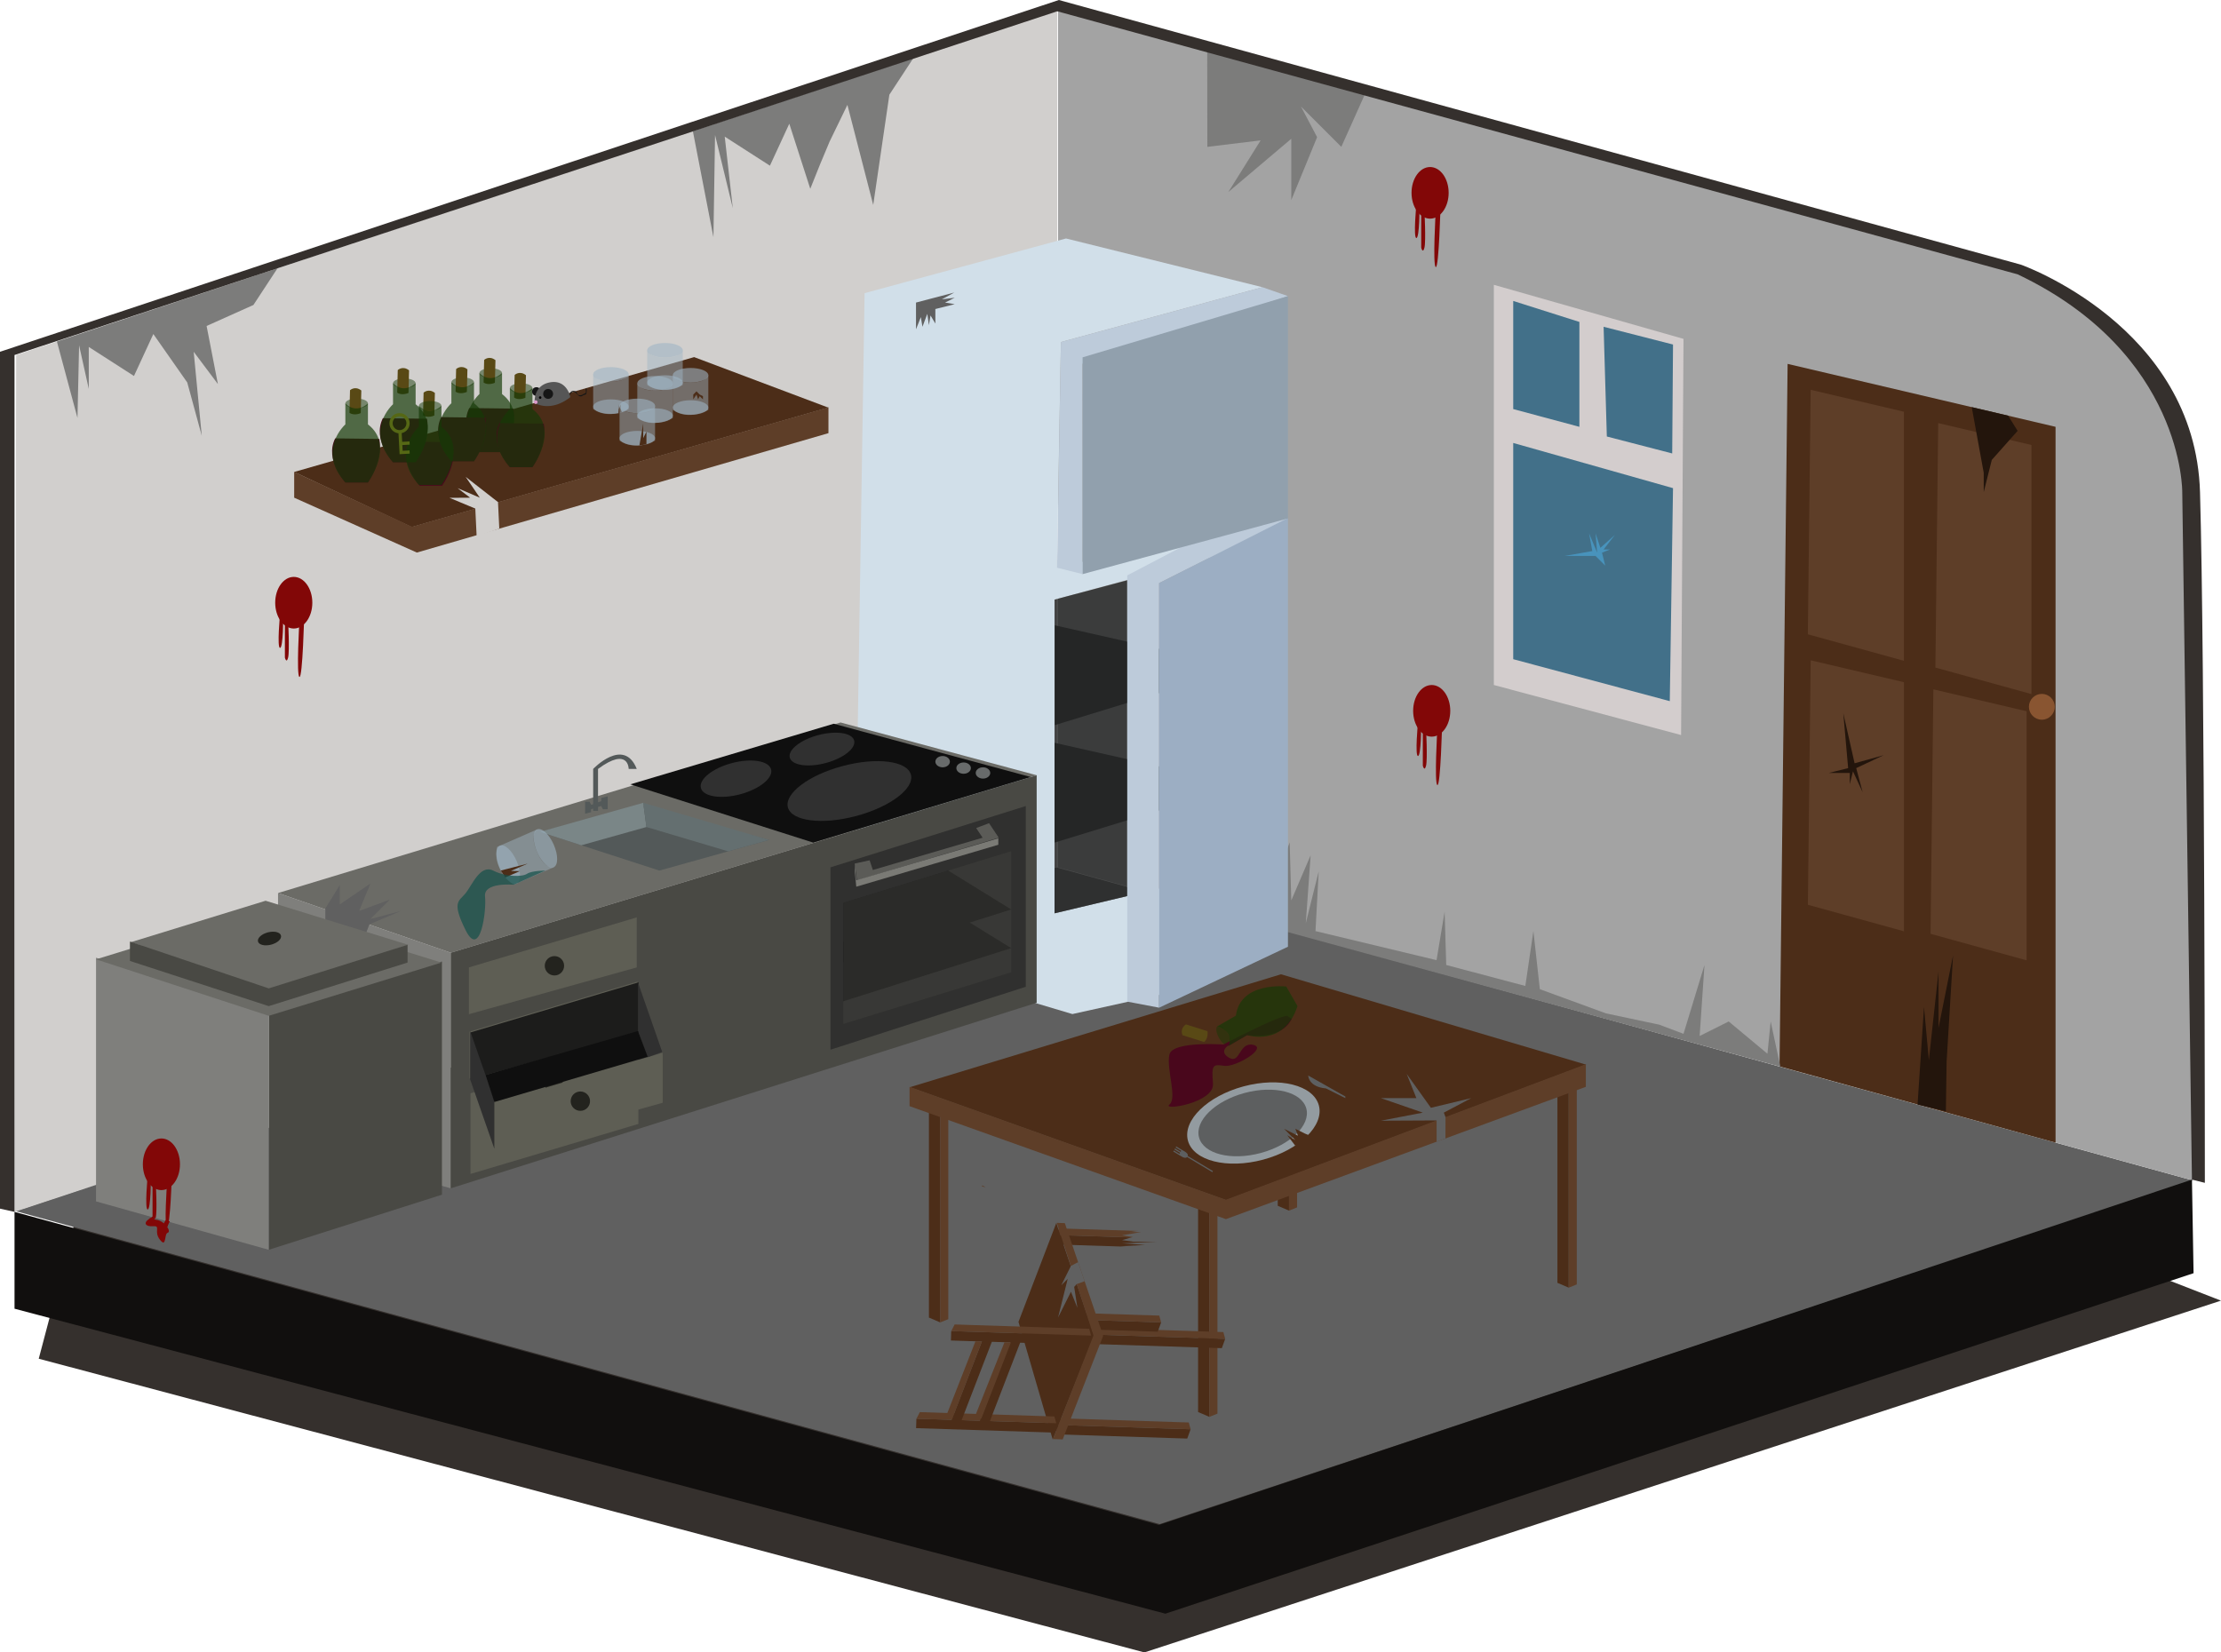 <svg xmlns="http://www.w3.org/2000/svg" viewBox="0 0 1376 1024"><defs><style>.cls-1{fill:#35302d;}.cls-2{fill:#606060;}.cls-3{fill:#3a1c05;}.cls-4{fill:#d1cfcd;}.cls-5{fill:#a3a3a3;}.cls-6{fill:#d3cdcd;}.cls-7{fill:#427089;}.cls-8{fill:#4893bc;}.cls-9{fill:#4c2d18;}.cls-10{fill:#5e3e28;}.cls-11{fill:#895531;}.cls-12{fill:#23150c;}.cls-13{fill:#7c7c7b;}.cls-14{fill:#110f0e;}.cls-15{fill:#d1dfe9;}.cls-16,.cls-46{fill:#252626;}.cls-16{opacity:0.82;}.cls-17{fill:#6b6b66;}.cls-18{fill:#7f7f7c;}.cls-19{fill:#494944;}.cls-20,.cls-23{fill:#153a06;}.cls-20{opacity:0.48;}.cls-21{fill:#594915;}.cls-22{fill:#49071c;}.cls-23{opacity:0.68;}.cls-24,.cls-25,.cls-26{fill:#9fb5c4;}.cls-24{opacity:0.59;}.cls-25{opacity:0.47;}.cls-26{opacity:0.56;}.cls-27{fill:#161616;}.cls-28{fill:#565656;}.cls-29{fill:#db9aca;}.cls-30{fill:#535959;}.cls-31{fill:#7a8687;}.cls-32{fill:#646f70;}.cls-33{fill:#0f0f0f;}.cls-34{fill:#303030;}.cls-35{fill:#686b6b;}.cls-36{fill:#15514a;opacity:0.71;}.cls-37{fill:#30302f;}.cls-38{fill:#5b5b57;}.cls-39{fill:#7a7a75;}.cls-40{fill:#42423f;opacity:0.49;}.cls-41{fill:#5e5e54;}.cls-42{fill:#23231e;}.cls-43{fill:#820707;}.cls-44{fill:#939ba0;}.cls-45{fill:#5d5f60;}.cls-47{fill:#bdcbda;}.cls-48{fill:#9caec3;}.cls-49{fill:#91a0ad;}.cls-50{fill:#1c1c1b;}.cls-51{fill:none;stroke:#e2ce35;stroke-miterlimit:10;stroke-width:2px;}</style></defs><g id="piece"><polygon class="cls-1" points="24 842 709 1024 1376 806 1340 792 57 717 24 842"/><polygon class="cls-2" points="9.5 750.5 654.5 537.5 1358.5 731.5 718.5 944.5 9.5 750.5"/><path class="cls-3" d="M919,581" transform="translate(-287.5 -49.5)"/><polygon class="cls-4" points="9 751 10 220 74.89 198.47 655 6 655 537 9 751"/><path class="cls-5" d="M943,56l597,163s104,42,106,159,0,403,0,403L943,587Z" transform="translate(-287.5 -49.5)"/><polygon class="cls-6" points="925.5 176.5 1043 210 1041.5 455.5 925.5 424.5 925.5 176.5"/><polygon class="cls-7" points="937.5 186.5 978.5 199.5 978.5 264.5 937.5 253.5 937.5 186.5"/><polygon class="cls-7" points="993.5 202.5 1036.5 213.5 1036 281 995.5 270.5 993.5 202.5"/><polygon class="cls-7" points="937.5 274.5 1036.5 302.5 1034.5 434.5 937.5 408.5 937.5 274.5"/><polygon class="cls-8" points="989.5 342.5 988.5 330.5 991.5 339.5 1000.5 331.5 993.5 340.5 997.5 340.5 992.5 342.5 994.5 350.5 988.5 344.5 969.5 344.5 986.5 341.5 984.5 330.5 989.5 342.5"/><polygon class="cls-9" points="1102.5 660.85 1107.5 225.5 1273.5 264.5 1273.5 708.08 1102.5 660.85"/><polygon class="cls-10" points="1120.04 393.07 1121.78 241.56 1179.54 255.14 1179.54 409.5 1120.04 393.07"/><polygon class="cls-10" points="1199.06 413.69 1200.8 262.19 1258.56 275.76 1258.56 430.12 1199.06 413.69"/><polygon class="cls-10" points="1120.06 560.69 1121.8 409.19 1179.56 422.76 1179.56 577.12 1120.06 560.69"/><polygon class="cls-10" points="1196.06 578.69 1197.8 427.19 1255.56 440.76 1255.56 595.12 1196.06 578.69"/><circle class="cls-11" cx="1265" cy="438" r="8"/><polygon class="cls-12" points="1145 476 1142 442 1149 473 1167 468 1150 476 1154 491 1148 478 1146 486 1146 479 1133 479 1145 476"/><polygon class="cls-13" points="737 561 1103 661 1097 633 1095 653 1071 633 1053 642 1056 598 1043 640.66 1028 635 995 628 954 613 950 577 945 611 896 598 895 565 890 595 815 577 817 540 809 572 812 530 800 558 799 522 785 561 720.5 556.5 737 561"/><polygon class="cls-12" points="1221.57 252.3 1229 293 1229 305 1234 285 1250 267 1244.11 257.59 1221.57 252.3"/><polygon class="cls-13" points="95 207 116 237 125 270 120 218 135 238 128 202 157 189 171.91 166.28 35.26 211.62 48 259 49 214 55 241 55 215 83 233 95 207"/><polygon class="cls-13" points="489 76.67 502 117 508 102 514 87.67 525 65 541 127 551 58.67 565.91 35.95 429.26 81.29 442 147 443 83.67 454 129 449 84.67 477 102.67 489 76.67"/><polygon class="cls-13" points="747.92 31.73 748 91 781 87 761 119 800 86 800 124 816 85 806 66 831 91 845.61 58.41 747.92 31.73"/><polygon class="cls-12" points="1188 684.52 1192 624 1195 657 1201 602 1201 637 1210 592 1206 658 1205.55 688.65 1188 684.52"/><polygon class="cls-14" points="9 751 9 811 722 1000 1359 789 1358 731 718 945 9 751"/><path class="cls-1" d="M296.5,800.5l-9-2v-531l656-218,596,164s108,38,111,141,3,428,3,428l-8-2-6-426s1-86-102-135l-595-163-646,213Z" transform="translate(-287.5 -49.5)"/></g><g id="meuble"><polygon class="cls-15" points="535.65 181.67 660.44 147.78 782.14 177.98 657.28 211.96 654.91 346.3 654.91 351.83 797.5 318.5 797.5 332.5 653.33 371.58 653.33 565.98 746.58 543.85 746.58 610.23 664.39 628.41 529.26 588.11 535.65 181.67"/><polygon class="cls-16" points="653.33 371.58 698.37 359.61 698.37 555.29 653.33 565.98 653.33 371.58"/><polygon class="cls-17" points="520.75 447.71 642.26 480.42 279.26 590.41 172.26 553.41 520.75 447.71"/><polyline class="cls-18" points="172.26 553.41 172.26 706.41 279.26 736.41 279.26 590.41"/><polygon class="cls-19" points="279.26 736.41 279.26 590.41 642.26 480.42 642.26 621.41 279.26 736.41"/><polygon class="cls-9" points="430.04 221.3 513.18 252.6 255.08 326.65 182.25 292.48 430.04 221.3"/><polygon class="cls-10" points="182.26 292.42 182.26 308.42 258.26 342.42 513.26 268.42 513.26 252.41 255.26 326.42 182.26 292.42"/><polygon class="cls-4" points="294.47 315.17 278.5 308.5 291.26 308.42 283.5 302.5 297.26 308.42 288.5 295.5 308.53 311.14 309.33 327.6 295.3 332.42 294.47 315.17"/><ellipse class="cls-20" cx="250.5" cy="237.5" rx="7" ry="3"/><path class="cls-21" d="M533.58,292.83l.35-14s3.08-2.92,7,.17l-.35,14S536.53,294.9,533.58,292.83Z" transform="translate(-287.5 -49.5)"/><path class="cls-22" d="M524.7,308.66,552,309s3,12-7,27H531S518,322,524.7,308.66Z" transform="translate(-287.5 -49.5)"/><ellipse class="cls-20" cx="304.03" cy="231.2" rx="7" ry="3"/><path class="cls-21" d="M587.11,286.53l.35-14s3.07-2.93,7,.17l-.35,14S590.06,288.6,587.11,286.53Z" transform="translate(-287.5 -49.5)"/><path class="cls-22" d="M578.23,302.37l27.3.33s3,12-7,27h-14S571.53,315.7,578.23,302.37Z" transform="translate(-287.5 -49.5)"/><path class="cls-23" d="M584.53,280.7v13s-18,16,0,36h14s17-23,0-36v-13S591.53,287.7,584.53,280.7Z" transform="translate(-287.5 -49.5)"/><ellipse class="cls-20" cx="322.88" cy="240.53" rx="7" ry="3"/><path class="cls-21" d="M606,295.85l.35-14s3.07-2.93,7,.17L613,296S608.92,297.93,606,295.85Z" transform="translate(-287.5 -49.5)"/><path class="cls-22" d="M597.09,311.69l27.29.34s3,12-7,27h-14S590.38,325,597.09,311.69Z" transform="translate(-287.5 -49.5)"/><path class="cls-23" d="M603.38,290v13s-18,16,0,36h14s17-23,0-36V290S610.38,297,603.38,290Z" transform="translate(-287.5 -49.5)"/><ellipse class="cls-20" cx="220.96" cy="250" rx="7" ry="3"/><path class="cls-21" d="M504,305.32l.35-14s3.07-2.93,7,.17l-.35,14S507,307.4,504,305.32Z" transform="translate(-287.5 -49.5)"/><path class="cls-22" d="M495.16,321.16l27.3.34s3,12-7,27h-14S488.46,334.5,495.16,321.16Z" transform="translate(-287.5 -49.5)"/><path class="cls-23" d="M501.46,299.5v13s-18,16,0,36h14s17-23,0-36v-13S508.46,306.5,501.46,299.5Z" transform="translate(-287.5 -49.5)"/><path class="cls-21" d="M549.58,306.83l.35-14s3.08-2.92,7,.17l-.35,14S552.53,308.9,549.58,306.83Z" transform="translate(-287.5 -49.5)"/><path class="cls-22" d="M541.16,323.16l27.3.34s3,12-7,27h-14S534.46,336.5,541.16,323.16Z" transform="translate(-287.5 -49.5)"/><ellipse class="cls-20" cx="286.65" cy="236.88" rx="7" ry="3"/><path class="cls-21" d="M569.74,292.2l.35-14s3.07-2.93,7,.17l-.34,14S572.69,294.28,569.74,292.2Z" transform="translate(-287.5 -49.5)"/><path class="cls-22" d="M560.86,308l27.29.34s3,12-7,27h-14S554.15,321.38,560.86,308Z" transform="translate(-287.5 -49.5)"/><path class="cls-23" d="M567.15,286.38v13s-18,16,0,36h14s17-23,0-36v-13S574.15,293.38,567.15,286.38Z" transform="translate(-287.5 -49.5)"/><ellipse class="cls-24" cx="378.5" cy="232" rx="11" ry="4.5"/><path class="cls-25" d="M655,281s0,5,11,5,11-5,11-5v22s-12,7-22,0Z" transform="translate(-287.5 -49.5)"/><ellipse class="cls-26" cx="378.5" cy="252" rx="11" ry="4.5"/><polygon class="cls-9" points="383.15 256.08 383.5 250.5 383.5 253.5 384.5 250.5 384.5 253.5 385.3 255.54 383.15 256.08"/><ellipse class="cls-24" cx="411.99" cy="217.05" rx="11" ry="4.5"/><path class="cls-25" d="M688.49,266.05s0,5,11,5,11-5,11-5v22s-12,7-22,0Z" transform="translate(-287.5 -49.5)"/><ellipse class="cls-26" cx="411.99" cy="237.05" rx="11" ry="4.5"/><ellipse class="cls-24" cx="427.84" cy="232.53" rx="11" ry="4.5"/><path class="cls-25" d="M704.34,281.53s0,5,11,5,11-5,11-5v22s-12,7-22,0Z" transform="translate(-287.5 -49.5)"/><ellipse class="cls-26" cx="427.84" cy="252.53" rx="11" ry="4.5"/><ellipse class="cls-24" cx="405.84" cy="237.53" rx="11" ry="4.5"/><path class="cls-25" d="M682.34,286.53s0,5,11,5,11-5,11-5v22s-12,7-22,0Z" transform="translate(-287.5 -49.5)"/><ellipse class="cls-26" cx="405.84" cy="257.53" rx="11" ry="4.5"/><ellipse class="cls-24" cx="394.84" cy="251.53" rx="11" ry="4.5"/><path class="cls-25" d="M671.34,300.53s0,5,11,5,11-5,11-5v22s-12,7-22,0Z" transform="translate(-287.5 -49.5)"/><ellipse class="cls-26" cx="394.84" cy="271.53" rx="11" ry="4.5"/><polygon class="cls-9" points="396.15 276.02 398.5 262.5 398.5 271.5 400.5 267.5 400.5 271.5 400.5 275.38 396.15 276.02"/><polygon class="cls-9" points="429.5 244.5 431.5 242.5 433.5 244.5 435.5 245.5 435.5 247.5 433.5 245.5 432.5 247.5 431.5 244.5 429.5 247.5 429.5 244.5"/><circle class="cls-27" cx="332.35" cy="242.64" r="2.69"/><path class="cls-28" d="M640.84,295.6a13.93,13.93,0,0,0-1-3c-1.43-3.13-4.71-7.43-11.66-6.15-10.64,2-9.42,12.82-9.42,12.82S628.45,305.37,640.84,295.6Z" transform="translate(-287.5 -49.5)"/><path class="cls-27" d="M640.56,294.4s1.55-4.14,4.08-1,3.51,1.2,4.67.85,1.58-.07,1.66-2.5-.83-1.45-.58-.62c.43,1.47-.08,2.42-.93,2.27-2.25,1.88-4.53.95-4.49-.26s-4-2.81-4.52.94Z" transform="translate(-287.5 -49.5)"/><circle class="cls-27" cx="339.59" cy="244.1" r="3.07"/><circle class="cls-29" cx="331.89" cy="249.19" r="1.15"/><circle cx="334.66" cy="246.37" r="0.77"/><ellipse class="cls-20" cx="266.5" cy="251.5" rx="7" ry="3"/><path class="cls-23" d="M547,301v13s-18,16,0,36h14s17-23,0-36V301S554,308,547,301Z" transform="translate(-287.5 -49.5)"/><polygon class="cls-30" points="334.5 515.5 408.5 539.5 476.5 520.5 398.5 499.5 334.5 515.5"/><polygon class="cls-31" points="398.5 497.5 400.5 512.5 360.14 523.82 334.5 515.5 398.5 497.5"/><polygon class="cls-32" points="451.17 527.58 476.5 520.5 398.5 497.5 400.5 512.5 451.17 527.58"/><path class="cls-30" d="M655,552V526s19-20,27,0h-5s0-14-19,0v26Z" transform="translate(-287.5 -49.5)"/><polygon class="cls-30" points="369.5 497.5 372.5 496.5 372.5 494.5 376.5 493.5 376.5 501.5 373.5 501.5 372.5 499.5 368.5 500.5 369.5 497.5"/><polygon class="cls-30" points="368.98 500.54 366.2 501.47 366.2 503.32 362.5 504.25 362.5 496.84 365.28 496.84 366.2 498.69 369.91 497.77 368.98 500.54"/><polygon class="cls-33" points="516.5 448.5 638.5 481.5 503.81 522.16 390.5 486.06 516.5 448.5"/><ellipse class="cls-34" cx="743.5" cy="532" rx="22.5" ry="10" transform="translate(-399.26 159.47) rotate(-14.89)"/><ellipse class="cls-34" cx="796.76" cy="513.64" rx="20.63" ry="8.96" transform="translate(-392.75 172.54) rotate(-14.89)"/><ellipse class="cls-34" cx="813.76" cy="539.64" rx="39.44" ry="16.04" transform="translate(-398.86 177.78) rotate(-14.89)"/><ellipse class="cls-35" cx="597" cy="476" rx="4.5" ry="3.5"/><ellipse class="cls-35" cx="609" cy="479" rx="4.5" ry="3.5"/><ellipse class="cls-35" cx="584" cy="472" rx="4.5" ry="3.5"/><ellipse class="cls-24" cx="625.38" cy="575.24" rx="5.66" ry="12.8" transform="translate(-465.38 248.67) rotate(-23.58)"/><path class="cls-25" d="M620.84,563.26s-5.76,2.52-.64,14.25,10.88,9.21,10.88,9.21l-25.35,11.06s-13.65-9.27-10.24-23.45Z" transform="translate(-287.5 -49.5)"/><ellipse class="cls-26" cx="602.34" cy="585.3" rx="5.66" ry="12.8" transform="translate(-471.33 240.29) rotate(-23.58)"/><polygon class="cls-9" points="310.26 539.47 326.94 535.17 316.57 539.7 322.11 539.82 317.5 541.83 313.03 543.78 310.26 539.47"/><path class="cls-36" d="M605.73,597.78S587,596,588,605s-3,39-12,21-4-18,0-23,9-18,17-14,18,4,21,2,11.38-2,11.38-2Z" transform="translate(-287.5 -49.5)"/><polygon class="cls-37" points="514.5 537.5 635.5 499.5 635.5 611.5 514.5 650.5 514.5 537.5"/><polygon class="cls-38" points="529.53 535.13 538.77 533.13 540.77 539.13 608.77 519.13 604.77 513.13 612.77 510.13 618.77 519.13 530.95 545.58 529.53 535.13"/><polygon class="cls-39" points="618.5 523.5 618.5 519.5 530.5 545.5 529.5 535.5 529.5 539.5 530.5 549.5 618.5 523.5"/><polygon class="cls-27" points="626.5 563.59 587.5 539.5 522.5 559.5 522.5 596.5 626.5 563.59"/><polygon class="cls-27" points="626.5 587.57 587.5 563.48 522.5 583.48 522.5 620.48 626.5 587.57"/><polygon class="cls-40" points="522.5 559.5 626.5 527.5 626.5 602.5 522.5 634.5 522.5 559.5"/><polygon class="cls-41" points="290.5 599.5 394.5 568.5 394.5 599.5 290.5 628.5 290.5 599.5"/><circle class="cls-42" cx="343.5" cy="598.5" r="6"/><polygon class="cls-41" points="290.9 639.32 394.9 608.32 394.9 639.32 290.9 668.32 290.9 639.32"/><circle class="cls-42" cx="343.9" cy="638.32" r="6"/><polygon class="cls-41" points="291.5 677.5 395.5 647.5 395.5 696.5 291.5 727.5 291.5 677.5"/><circle class="cls-42" cx="343.9" cy="674.32" r="6"/><polygon class="cls-9" points="575.5 688.5 575.5 816.5 582.5 819.5 582.5 688.5 575.5 688.5"/><polygon class="cls-10" points="587.5 817.5 587.5 691.5 582.5 688.5 582.5 819.5 587.5 817.5"/><polygon class="cls-9" points="742.26 747.03 742.26 875.03 749.26 878.03 749.26 747.03 742.26 747.03"/><polygon class="cls-10" points="754.26 876.03 754.26 750.03 749.26 747.03 749.26 878.03 754.26 876.03"/><polygon class="cls-9" points="964.88 666.96 964.88 794.96 971.88 797.96 971.88 666.96 964.88 666.96"/><polygon class="cls-10" points="976.88 795.96 976.88 669.96 971.88 666.96 971.88 797.96 976.88 795.96"/><polygon class="cls-9" points="791.6 619.22 791.6 747.22 798.6 750.22 798.6 619.22 791.6 619.22"/><polygon class="cls-10" points="803.6 748.22 803.6 622.22 798.6 619.22 798.6 750.22 803.6 748.22"/><polygon class="cls-9" points="563.62 673.76 759.62 743.76 982.62 659.76 793.62 603.76 563.62 673.76"/><polygon class="cls-10" points="563.5 673.5 563.5 685.5 759.5 755.5 982.5 673.5 982.5 659.5 759.5 743.5 563.5 673.5"/><polygon class="cls-9" points="654.48 888.86 735.54 891.48 737.63 885.71 654.67 883.03 654.48 888.86"/><polygon class="cls-10" points="736.49 881.51 656.7 878.93 654.67 883.03 737.63 885.71 736.49 881.51"/><polygon class="cls-9" points="675.91 832.84 756.97 835.46 759.06 829.69 676.1 827.01 675.91 832.84"/><polygon class="cls-10" points="757.92 825.48 678.13 822.91 676.1 827.01 759.06 829.69 757.92 825.48"/><polygon class="cls-9" points="653.9 771.18 734.95 773.79 737.04 768.02 654.08 765.35 653.9 771.18"/><polygon class="cls-10" points="735.91 763.82 656.12 761.24 654.08 765.35 737.04 768.02 735.91 763.82"/><polygon class="cls-9" points="636.23 822.63 717.28 825.25 719.37 819.48 636.41 816.8 636.23 822.63"/><polygon class="cls-10" points="718.24 815.28 638.45 812.7 636.41 816.8 719.37 819.48 718.24 815.28"/><polygon class="cls-9" points="677.86 827.81 652.21 892.11 630.99 819.17 654.41 757.91 677.86 827.81"/><polygon class="cls-10" points="652.38 891.8 658.38 891.99 683.47 827.77 659.71 757.97 654.71 757.8 677.47 827.57 652.38 891.8"/><polygon class="cls-9" points="567.56 885.02 652.24 887.75 654.41 881.99 567.75 879.19 567.56 885.02"/><polygon class="cls-10" points="653.23 877.78 569.87 875.09 567.75 879.19 654.41 881.99 653.23 877.78"/><polygon class="cls-9" points="589.13 830.71 673.81 833.44 675.99 827.67 589.32 824.88 589.13 830.71"/><polygon class="cls-10" points="674.8 823.47 591.44 820.77 589.32 824.88 675.99 827.67 674.8 823.47"/><polygon class="cls-9" points="593.85 885.05 615.19 829.67 610.25 826.28 588.4 882.95 593.85 885.05"/><polygon class="cls-9" points="611.56 885.14 632.9 829.77 627.96 826.37 606.11 883.04 611.56 885.14"/><polygon class="cls-10" points="622.31 831.8 604.51 876.57 607.97 879.15 626.3 831.92 622.31 831.8"/><polygon class="cls-10" points="604.32 831.22 586.39 876.98 589.74 879.77 608.31 831.34 604.32 831.22"/><polyline class="cls-10" points="609.5 735.5 608.37 735.13 608.37 734.62 610.5 735.5 609.5 735.5"/><polygon class="cls-2" points="667.93 782.11 663.44 784.55 657.5 796.5 661.5 792.5 655.5 816.5 663.5 800.5 667.5 810.5 665.5 797.5 667.09 795.74 671.97 793.98 667.93 782.11"/><polygon class="cls-2" points="890.04 707.5 890.04 694.33 855.5 694.5 881.5 689.5 855.5 680.5 877.5 680.5 871.5 665.5 886.5 686.5 911.5 680.5 894.5 689.5 895.56 692.25 895.51 705.49 890.04 707.5"/><polygon class="cls-2" points="706.84 762.48 699.91 763.5 707.08 763.5 695.14 765.5 701.86 766.58 695.14 768.5 702.3 769.5 716.63 769.5 695.14 770.5 709.46 771.5 694.04 772.31 734.5 777.5 740.5 765.5 735.73 761.5 706.84 762.48"/><polygon class="cls-2" points="201.56 562.99 201.5 597.5 203.5 577.5 205.5 602.5 215.5 574.5 221.5 591.5 228.92 572.78 248.5 564.5 229.5 569.5 241.5 557.5 222.5 564.5 229.5 547.5 210.5 560.5 210.5 548.5 201.56 562.99"/><polygon class="cls-2" points="567.5 187.5 591.22 181.27 583.5 185.5 591.5 184.5 585.5 187.5 591.5 188.5 579.5 191.5 579.5 200.5 576.5 195.5 575.5 201.5 574.5 194.5 571.5 202.5 570.5 196.5 567.5 204.07 567.5 187.5"/><path class="cls-43" d="M461,430s-2,21,0,21,2-20,2-20l1,2v24s1,4,2,0,0-23,0-23h7s-2,34,0,35,3-39,3-39Z" transform="translate(-287.5 -49.5)"/><ellipse class="cls-43" cx="182" cy="373.5" rx="11.5" ry="16"/><path class="cls-43" d="M1166,497s-2,21,0,21,2-20,2-20l1,2v24s1,4,2,0,0-23,0-23h7s-2,34,0,35,3-39,3-39Z" transform="translate(-287.5 -49.5)"/><ellipse class="cls-43" cx="887" cy="440.5" rx="11.5" ry="16"/><path class="cls-43" d="M1165,176s-2,21,0,21,2-20,2-20l1,2v24s1,4,2,0,0-23,0-23h7s-2,34,0,35,3-39,3-39Z" transform="translate(-287.5 -49.5)"/><ellipse class="cls-43" cx="886" cy="119.5" rx="11.5" ry="16"/><ellipse class="cls-44" cx="1064" cy="745.5" rx="42" ry="23.5" transform="translate(-444.71 252.7) rotate(-15.07)"/><ellipse class="cls-45" cx="1063.55" cy="745.49" rx="34.42" ry="19.26" transform="translate(-444.72 252.58) rotate(-15.07)"/><path class="cls-45" d="M1038.59,775.87l-15.65-9.36s-.75,1.25-3.36-.31l-5.21-3.13.37-.62,3.48,2.08.37-.62-3.48-2.08.37-.63,3.48,2.08.38-.62-3.48-2.08.37-.62,3.48,2.08,1.74,1s2.61,1.56,1.86,2.81l15.65,9.36Z" transform="translate(-287.5 -49.5)"/><path class="cls-45" d="M1121,729l-23-13s0,7,11,8l12,6Z" transform="translate(-287.5 -49.5)"/><polygon class="cls-9" points="802.44 709.95 797.5 703.5 802.5 706.5 795.5 699.5 804.15 703.8 802.5 699.5 808.5 702.5 810.5 703.31 816.5 707.5 802.44 709.95"/><ellipse class="cls-20" cx="1045.41" cy="691.41" rx="3" ry="7" transform="translate(-493.23 567.11) rotate(-30.06)"/><path class="cls-21" d="M1033.49,695.22,1020.13,691s-2-3.76,2.1-6.68l13.36,4.21S1036.3,693,1033.49,695.22Z" transform="translate(-287.5 -49.5)"/><path class="cls-22" d="M1049,697s-35-3-37,6,5,27,0,31,28-1,27-13,0-12,7-11,27-11,18-13-8,12-15,8S1049,697,1049,697Z" transform="translate(-287.5 -49.5)"/><path class="cls-22" d="M1085,679l2.74,1.87S1083,694,1060,691l-11.08,6.48L1045,697S1079,679,1085,679Z" transform="translate(-287.5 -49.5)"/><path class="cls-23" d="M1048.92,697.48l11.26-6.52s22.88,7.57,31.18-18l-7-12.13s-28.44-3.19-31.18,18.05l-11.26,6.51S1051.47,687.91,1048.92,697.48Z" transform="translate(-287.5 -49.5)"/><polygon class="cls-46" points="653.33 522.16 769.5 486.5 653.33 460.3 653.33 522.16"/><polyline class="cls-46" points="653.5 387.5 653.5 449.36 769.67 413.7"/><polygon class="cls-47" points="797.5 321.5 748.92 330.09 698.37 356.57 698.37 620.71 718.13 624.46 718.13 361.31 797.5 321.5"/><polygon class="cls-48" points="718.13 624.46 797.94 586.68 797.94 321.01 718.13 361.31 718.13 624.46"/><polygon class="cls-47" points="797.94 183.51 782.14 177.98 657.28 211.96 654.91 351.83 670.71 355.78 670.65 225.39 797.94 183.51"/><polygon class="cls-49" points="670.71 221.44 797.94 183.51 797.94 321.29 670.71 355.78 670.71 221.44"/><path class="cls-9" d="M567,640" transform="translate(-287.5 -49.5)"/><path class="cls-41" d="M567,640" transform="translate(-287.5 -49.5)"/><polygon class="cls-19" points="166.5 774.5 273.81 740.35 273.81 595.83 166.5 628.5 166.5 774.5"/><polygon class="cls-18" points="59.5 744.5 166.5 774.5 166.5 628.5 59.5 593.5 59.5 744.5"/><polygon class="cls-17" points="163.5 562.5 273.5 596.5 166.5 629.5 59.5 594.5 163.5 562.5"/><polygon class="cls-17" points="151.08 569.26 239.5 596.59 153.49 623.12 67.49 594.98 151.08 569.26"/><polygon class="cls-17" points="164.55 558.19 252.97 585.52 166.96 612.05 80.96 583.91 164.55 558.19"/><polygon class="cls-19" points="80.5 595.5 80.5 583.5 166.5 612.5 252.5 585.5 252.5 596.5 166.5 623.5 80.5 595.5"/><ellipse class="cls-42" cx="454.47" cy="631.09" rx="7.36" ry="3.94" transform="translate(-430.96 84.3) rotate(-14.49)"/><path class="cls-43" d="M379,778s-2,21,0,21,2-20,2-20l1,2v23h2c1-4,0-22,0-22h7s-2,29,0,28,3-32,3-32Z" transform="translate(-287.5 -49.5)"/><ellipse class="cls-43" cx="100" cy="721.5" rx="11.5" ry="16"/><path class="cls-43" d="M382,803.36,379,806s0,2,2,1l3.18-3Z" transform="translate(-287.5 -49.5)"/><path class="cls-43" d="M384.18,805.42c5,.32,9.88,7.28,7.17,8.05-2.21.63-.57,9.68-4.74,4.32s.83-8.72-4.26-8.4-5.42-2.07-3.59-3.63l1.84-1.56Z" transform="translate(-287.5 -49.5)"/><polyline class="cls-43" points="102.62 756.13 99.5 761.5 101.5 763.5 105.24 756.87"/><polygon class="cls-50" points="291.68 639.73 395.68 608.73 395.68 639.73 291.68 668.73 291.68 639.73"/><polygon class="cls-41" points="306.55 683.39 410.55 652.39 410.55 683.39 306.55 712.39 306.55 683.39"/><circle class="cls-42" cx="359.55" cy="682.39" r="6"/><polygon class="cls-34" points="291.28 638.91 306.28 681.91 306.28 711.91 291.28 668.91 291.28 638.91"/><polygon class="cls-34" points="395.28 608.91 410.28 651.91 401.06 655.22 395.28 638.91 395.28 608.91"/><polygon class="cls-33" points="300.79 666.18 395.28 638.91 401.28 654.91 306.28 682.91 300.79 666.18"/></g><g id="cle"><circle class="cls-51" cx="247.53" cy="262.28" r="5.27"/><polyline class="cls-51" points="247.82 267.54 248.52 280.41 253.78 280.12"/><line class="cls-51" x1="253.77" y1="274.55" x2="248.21" y2="274.86"/></g><g id="bouteille"><path class="cls-23" d="M531,287v13s-18,16,0,36h14s17-23,0-36V287S538,294,531,287Z" transform="translate(-287.5 -49.5)"/></g></svg>